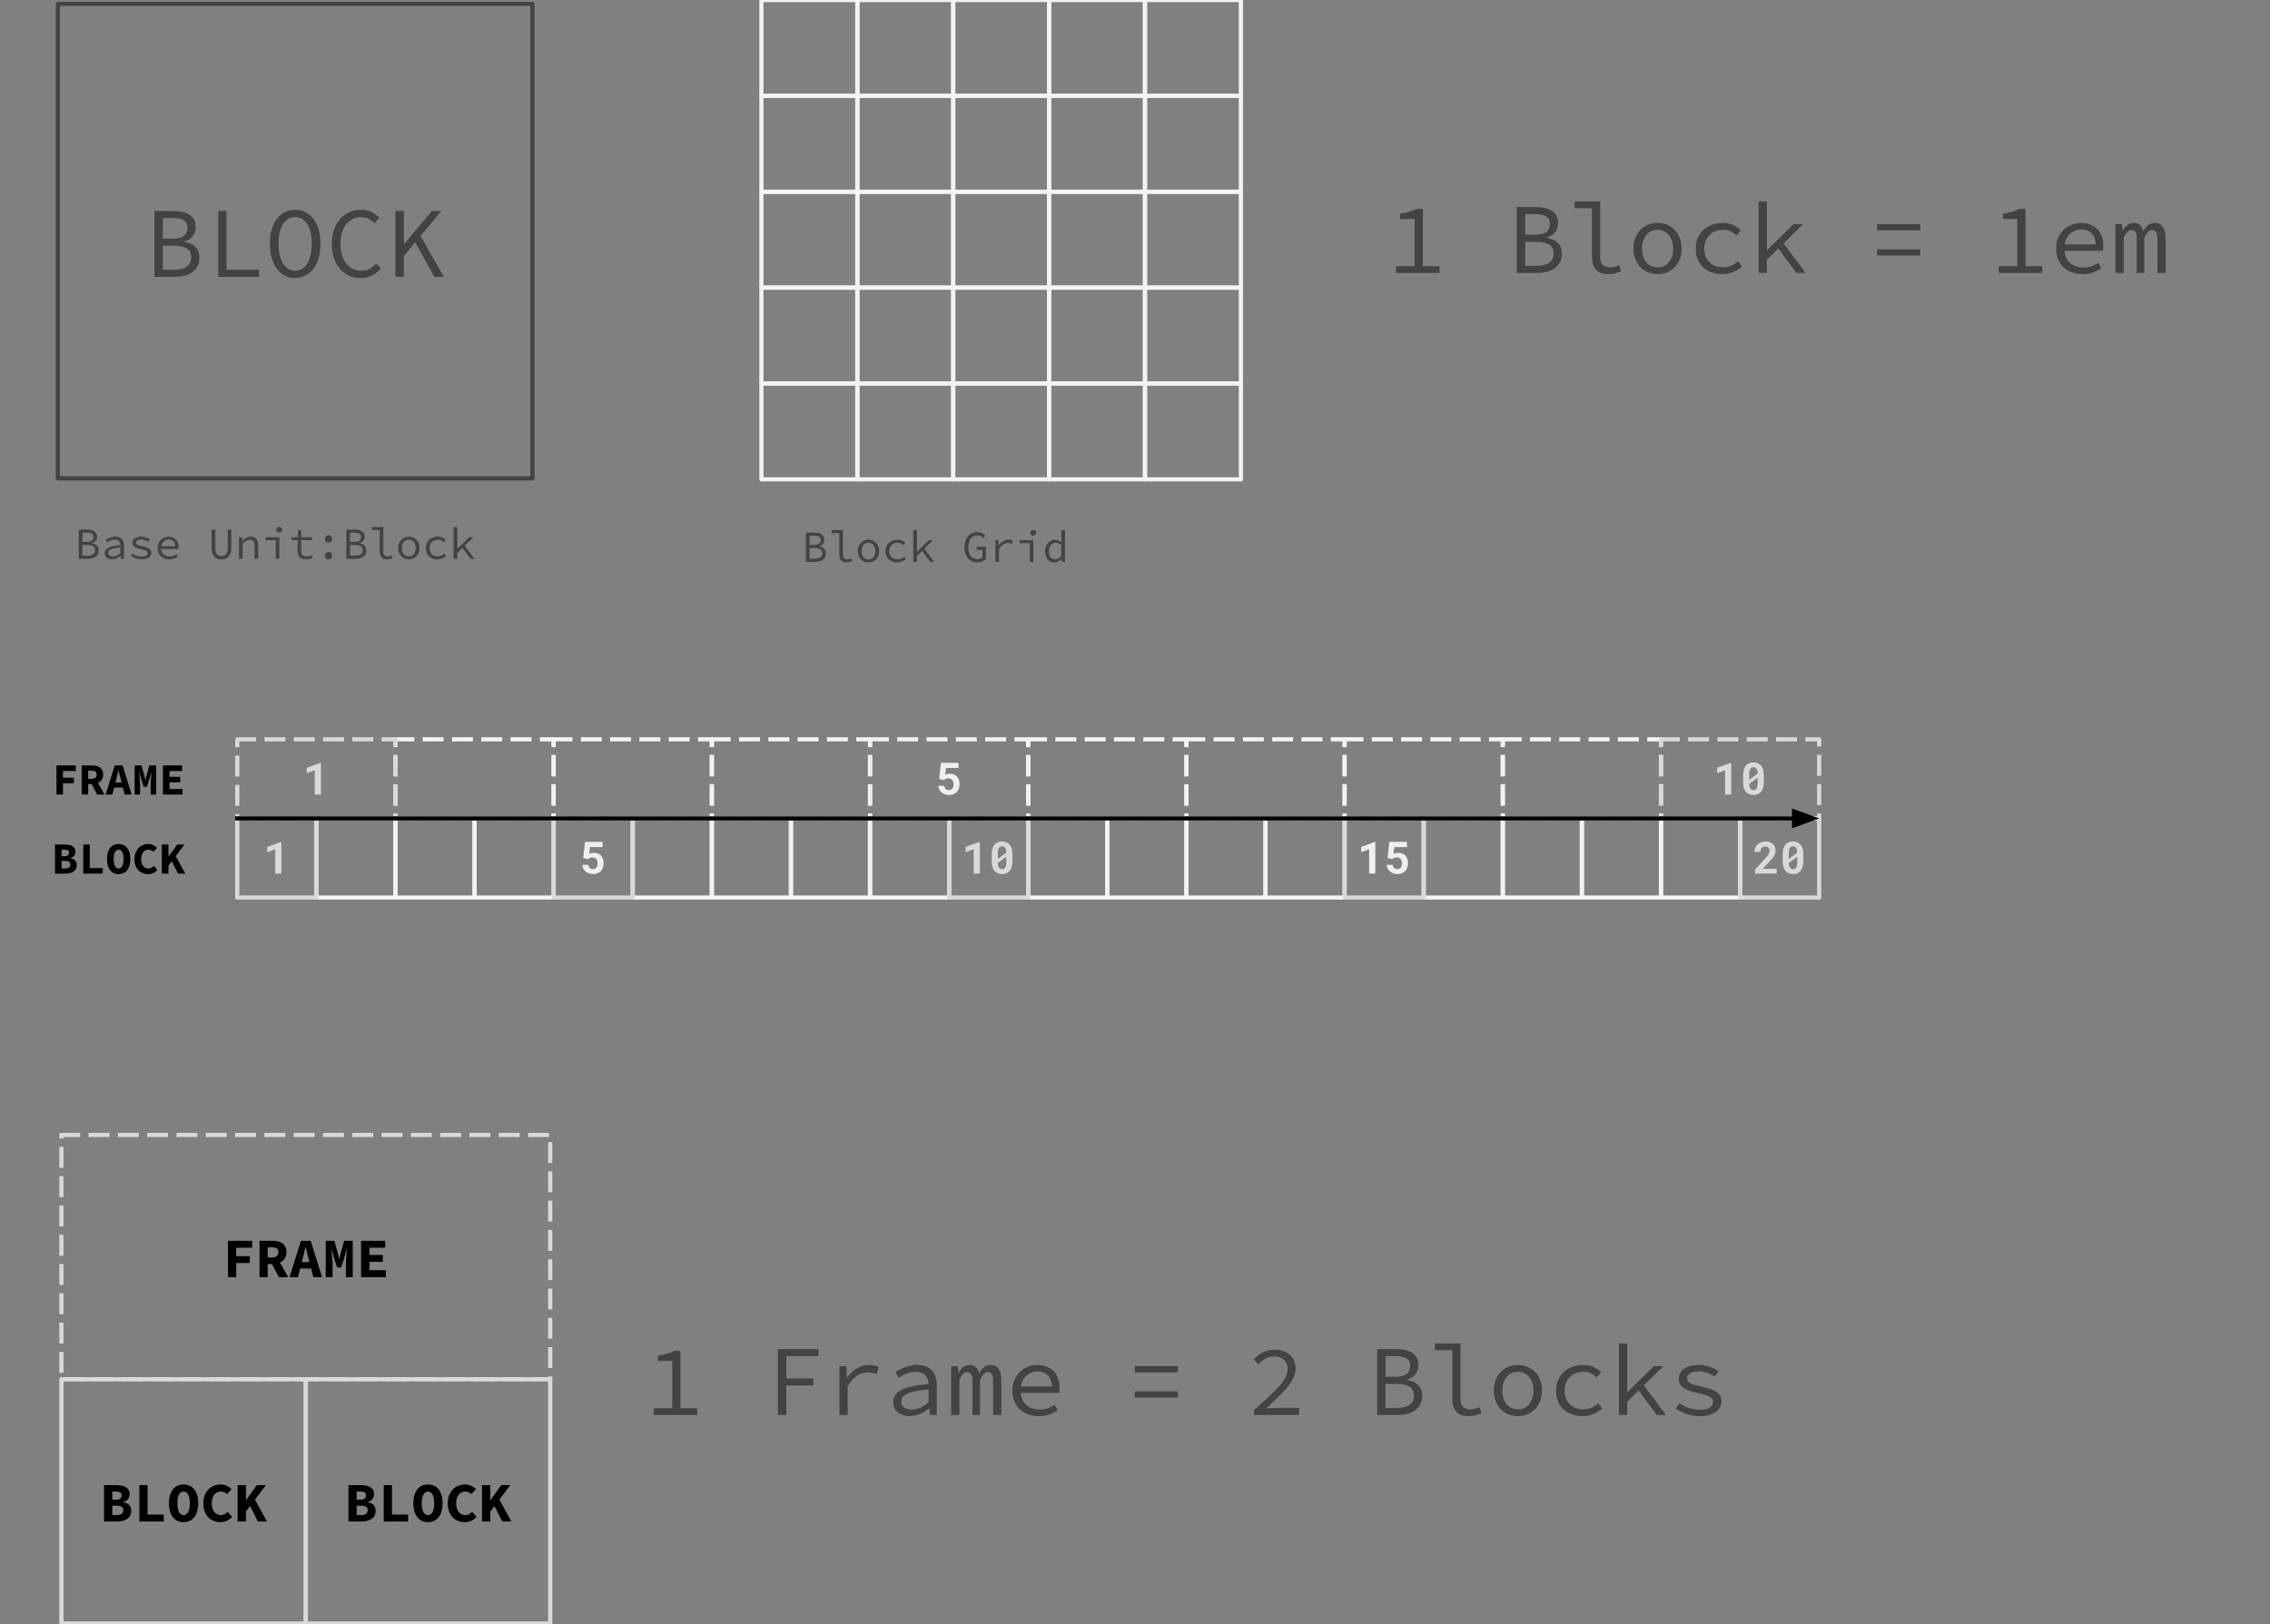 <svg version="1.1" viewBox="0.0 0.0 542.362 388.157" fill="none" stroke="none" stroke-linecap="square" stroke-miterlimit="10" xmlns:xlink="http://www.w3.org/1999/xlink" xmlns="http://www.w3.org/2000/svg"><rect x="0.0" y="0.0" width="542.362" height="388.157" fill="#808080" stroke="none"/><clipPath id="p.0"><path d="m0 0l542.362 0l0 388.157l-542.362 0l0 -388.157z" clip-rule="nonzero"/></clipPath><g clip-path="url(#p.0)"><path fill="#000000" fill-opacity="0.0" d="m0 0l542.362 0l0 388.157l-542.362 0z" fill-rule="evenodd"/><path fill="#000000" fill-opacity="0.0" d="m181.925 0l22.929 0l0 22.929l-22.929 0z" fill-rule="evenodd"/><path stroke="#f3f3f3" stroke-width="1.0" stroke-linejoin="round" stroke-linecap="butt" d="m181.925 0l22.929 0l0 22.929l-22.929 0z" fill-rule="evenodd"/><path fill="#000000" fill-opacity="0.0" d="m181.925 22.906l22.929 0l0 22.929l-22.929 0z" fill-rule="evenodd"/><path stroke="#f3f3f3" stroke-width="1.0" stroke-linejoin="round" stroke-linecap="butt" d="m181.925 22.906l22.929 0l0 22.929l-22.929 0z" fill-rule="evenodd"/><path fill="#000000" fill-opacity="0.0" d="m181.925 45.813l22.929 0l0 22.929l-22.929 0z" fill-rule="evenodd"/><path stroke="#f3f3f3" stroke-width="1.0" stroke-linejoin="round" stroke-linecap="butt" d="m181.925 45.813l22.929 0l0 22.929l-22.929 0z" fill-rule="evenodd"/><path fill="#000000" fill-opacity="0.0" d="m181.925 68.719l22.929 0l0 22.929l-22.929 0z" fill-rule="evenodd"/><path stroke="#f3f3f3" stroke-width="1.0" stroke-linejoin="round" stroke-linecap="butt" d="m181.925 68.719l22.929 0l0 22.929l-22.929 0z" fill-rule="evenodd"/><path fill="#000000" fill-opacity="0.0" d="m181.925 91.625l22.929 0l0 22.929l-22.929 0z" fill-rule="evenodd"/><path stroke="#f3f3f3" stroke-width="1.0" stroke-linejoin="round" stroke-linecap="butt" d="m181.925 91.625l22.929 0l0 22.929l-22.929 0z" fill-rule="evenodd"/><path fill="#000000" fill-opacity="0.0" d="m204.832 0l22.929 0l0 22.929l-22.929 0z" fill-rule="evenodd"/><path stroke="#f3f3f3" stroke-width="1.0" stroke-linejoin="round" stroke-linecap="butt" d="m204.832 0l22.929 0l0 22.929l-22.929 0z" fill-rule="evenodd"/><path fill="#000000" fill-opacity="0.0" d="m204.832 22.906l22.929 0l0 22.929l-22.929 0z" fill-rule="evenodd"/><path stroke="#f3f3f3" stroke-width="1.0" stroke-linejoin="round" stroke-linecap="butt" d="m204.832 22.906l22.929 0l0 22.929l-22.929 0z" fill-rule="evenodd"/><path fill="#000000" fill-opacity="0.0" d="m204.832 45.813l22.929 0l0 22.929l-22.929 0z" fill-rule="evenodd"/><path stroke="#f3f3f3" stroke-width="1.0" stroke-linejoin="round" stroke-linecap="butt" d="m204.832 45.813l22.929 0l0 22.929l-22.929 0z" fill-rule="evenodd"/><path fill="#000000" fill-opacity="0.0" d="m204.832 68.719l22.929 0l0 22.929l-22.929 0z" fill-rule="evenodd"/><path stroke="#f3f3f3" stroke-width="1.0" stroke-linejoin="round" stroke-linecap="butt" d="m204.832 68.719l22.929 0l0 22.929l-22.929 0z" fill-rule="evenodd"/><path fill="#000000" fill-opacity="0.0" d="m204.832 91.625l22.929 0l0 22.929l-22.929 0z" fill-rule="evenodd"/><path stroke="#f3f3f3" stroke-width="1.0" stroke-linejoin="round" stroke-linecap="butt" d="m204.832 91.625l22.929 0l0 22.929l-22.929 0z" fill-rule="evenodd"/><path fill="#000000" fill-opacity="0.0" d="m227.739 0l22.929 0l0 22.929l-22.929 0z" fill-rule="evenodd"/><path stroke="#f3f3f3" stroke-width="1.0" stroke-linejoin="round" stroke-linecap="butt" d="m227.739 0l22.929 0l0 22.929l-22.929 0z" fill-rule="evenodd"/><path fill="#000000" fill-opacity="0.0" d="m227.739 22.906l22.929 0l0 22.929l-22.929 0z" fill-rule="evenodd"/><path stroke="#f3f3f3" stroke-width="1.0" stroke-linejoin="round" stroke-linecap="butt" d="m227.739 22.906l22.929 0l0 22.929l-22.929 0z" fill-rule="evenodd"/><path fill="#000000" fill-opacity="0.0" d="m227.739 45.813l22.929 0l0 22.929l-22.929 0z" fill-rule="evenodd"/><path stroke="#f3f3f3" stroke-width="1.0" stroke-linejoin="round" stroke-linecap="butt" d="m227.739 45.813l22.929 0l0 22.929l-22.929 0z" fill-rule="evenodd"/><path fill="#000000" fill-opacity="0.0" d="m227.739 68.719l22.929 0l0 22.929l-22.929 0z" fill-rule="evenodd"/><path stroke="#f3f3f3" stroke-width="1.0" stroke-linejoin="round" stroke-linecap="butt" d="m227.739 68.719l22.929 0l0 22.929l-22.929 0z" fill-rule="evenodd"/><path fill="#000000" fill-opacity="0.0" d="m227.739 91.625l22.929 0l0 22.929l-22.929 0z" fill-rule="evenodd"/><path stroke="#f3f3f3" stroke-width="1.0" stroke-linejoin="round" stroke-linecap="butt" d="m227.739 91.625l22.929 0l0 22.929l-22.929 0z" fill-rule="evenodd"/><path fill="#000000" fill-opacity="0.0" d="m250.645 0l22.929 0l0 22.929l-22.929 0z" fill-rule="evenodd"/><path stroke="#f3f3f3" stroke-width="1.0" stroke-linejoin="round" stroke-linecap="butt" d="m250.645 0l22.929 0l0 22.929l-22.929 0z" fill-rule="evenodd"/><path fill="#000000" fill-opacity="0.0" d="m250.645 22.906l22.929 0l0 22.929l-22.929 0z" fill-rule="evenodd"/><path stroke="#f3f3f3" stroke-width="1.0" stroke-linejoin="round" stroke-linecap="butt" d="m250.645 22.906l22.929 0l0 22.929l-22.929 0z" fill-rule="evenodd"/><path fill="#000000" fill-opacity="0.0" d="m250.645 45.813l22.929 0l0 22.929l-22.929 0z" fill-rule="evenodd"/><path stroke="#f3f3f3" stroke-width="1.0" stroke-linejoin="round" stroke-linecap="butt" d="m250.645 45.813l22.929 0l0 22.929l-22.929 0z" fill-rule="evenodd"/><path fill="#000000" fill-opacity="0.0" d="m250.645 68.719l22.929 0l0 22.929l-22.929 0z" fill-rule="evenodd"/><path stroke="#f3f3f3" stroke-width="1.0" stroke-linejoin="round" stroke-linecap="butt" d="m250.645 68.719l22.929 0l0 22.929l-22.929 0z" fill-rule="evenodd"/><path fill="#000000" fill-opacity="0.0" d="m250.645 91.625l22.929 0l0 22.929l-22.929 0z" fill-rule="evenodd"/><path stroke="#f3f3f3" stroke-width="1.0" stroke-linejoin="round" stroke-linecap="butt" d="m250.645 91.625l22.929 0l0 22.929l-22.929 0z" fill-rule="evenodd"/><path fill="#000000" fill-opacity="0.0" d="m273.552 0l22.929 0l0 22.929l-22.929 0z" fill-rule="evenodd"/><path stroke="#f3f3f3" stroke-width="1.0" stroke-linejoin="round" stroke-linecap="butt" d="m273.552 0l22.929 0l0 22.929l-22.929 0z" fill-rule="evenodd"/><path fill="#000000" fill-opacity="0.0" d="m273.552 22.906l22.929 0l0 22.929l-22.929 0z" fill-rule="evenodd"/><path stroke="#f3f3f3" stroke-width="1.0" stroke-linejoin="round" stroke-linecap="butt" d="m273.552 22.906l22.929 0l0 22.929l-22.929 0z" fill-rule="evenodd"/><path fill="#000000" fill-opacity="0.0" d="m273.552 45.813l22.929 0l0 22.929l-22.929 0z" fill-rule="evenodd"/><path stroke="#f3f3f3" stroke-width="1.0" stroke-linejoin="round" stroke-linecap="butt" d="m273.552 45.813l22.929 0l0 22.929l-22.929 0z" fill-rule="evenodd"/><path fill="#000000" fill-opacity="0.0" d="m273.552 68.719l22.929 0l0 22.929l-22.929 0z" fill-rule="evenodd"/><path stroke="#f3f3f3" stroke-width="1.0" stroke-linejoin="round" stroke-linecap="butt" d="m273.552 68.719l22.929 0l0 22.929l-22.929 0z" fill-rule="evenodd"/><path fill="#000000" fill-opacity="0.0" d="m273.552 91.625l22.929 0l0 22.929l-22.929 0z" fill-rule="evenodd"/><path stroke="#f3f3f3" stroke-width="1.0" stroke-linejoin="round" stroke-linecap="butt" d="m273.552 91.625l22.929 0l0 22.929l-22.929 0z" fill-rule="evenodd"/><path fill="#000000" fill-opacity="0.0" d="m13.827 0.93l113.386 0l0 113.386l-113.386 0z" fill-rule="evenodd"/><path stroke="#434343" stroke-width="1.0" stroke-linejoin="round" stroke-linecap="butt" d="m13.827 0.93l113.386 0l0 113.386l-113.386 0z" fill-rule="evenodd"/><path fill="#434343" d="m36.895 66.163l0 -15.75l4.469 0q1.203 0 2.188 0.219q1.0 0.219 1.703 0.672q0.719 0.453 1.109 1.188q0.391 0.734 0.391 1.766q0 1.172 -0.672 2.125q-0.672 0.953 -2.078 1.312l0 0.094q1.719 0.266 2.672 1.203q0.969 0.938 0.969 2.562q0 1.156 -0.438 2.016q-0.422 0.859 -1.203 1.438q-0.781 0.578 -1.875 0.875q-1.094 0.281 -2.406 0.281l-4.828 0zm2.0 -9.125l2.125 0q2.016 0 2.891 -0.641q0.875 -0.656 0.875 -1.969q0 -1.297 -0.922 -1.812q-0.922 -0.516 -2.75 -0.516l-2.219 0l0 4.938zm0 7.438l2.531 0q2.047 0 3.141 -0.703q1.109 -0.703 1.109 -2.312q0 -1.469 -1.078 -2.094q-1.078 -0.641 -3.172 -0.641l-2.531 0l0 5.75zm13.244 1.688l0 -15.75l1.969 0l0 14.047l7.797 0l0 1.703l-9.766 0zm18.384 0.281q-1.344 0 -2.453 -0.562q-1.109 -0.562 -1.906 -1.609q-0.797 -1.062 -1.25 -2.578q-0.438 -1.531 -0.438 -3.469q0 -1.906 0.438 -3.406q0.453 -1.516 1.25 -2.547q0.797 -1.031 1.906 -1.578q1.109 -0.562 2.453 -0.562q1.312 0 2.422 0.562q1.125 0.547 1.922 1.578q0.812 1.031 1.25 2.547q0.453 1.5 0.453 3.406q0 1.938 -0.453 3.469q-0.438 1.516 -1.25 2.578q-0.797 1.047 -1.922 1.609q-1.109 0.562 -2.422 0.562zm0 -1.75q0.891 0 1.625 -0.438q0.75 -0.453 1.266 -1.281q0.516 -0.844 0.797 -2.047q0.297 -1.203 0.297 -2.703q0 -1.5 -0.297 -2.672q-0.281 -1.172 -0.797 -1.984q-0.516 -0.828 -1.266 -1.25q-0.734 -0.438 -1.625 -0.438q-0.922 0 -1.656 0.438q-0.719 0.422 -1.234 1.25q-0.516 0.812 -0.812 1.984q-0.281 1.172 -0.281 2.672q0 1.5 0.281 2.703q0.297 1.203 0.812 2.047q0.516 0.828 1.234 1.281q0.734 0.438 1.656 0.438zm15.619 1.75q-1.469 0 -2.719 -0.547q-1.234 -0.547 -2.172 -1.594q-0.922 -1.047 -1.453 -2.562q-0.516 -1.531 -0.516 -3.453q0 -1.891 0.516 -3.406q0.531 -1.516 1.469 -2.562q0.938 -1.062 2.234 -1.625q1.297 -0.562 2.828 -0.562q1.422 0 2.516 0.578q1.094 0.578 1.781 1.344l-1.125 1.266q-0.625 -0.641 -1.391 -1.031q-0.766 -0.406 -1.781 -0.406q-1.125 0 -2.047 0.453q-0.922 0.438 -1.578 1.266q-0.641 0.828 -1.0 2.0q-0.359 1.172 -0.359 2.641q0 1.484 0.359 2.672q0.359 1.188 1.0 2.031q0.656 0.844 1.578 1.297q0.922 0.453 2.047 0.453q1.094 0 1.938 -0.453q0.859 -0.453 1.625 -1.297l1.125 1.234q-0.938 1.078 -2.109 1.672q-1.172 0.594 -2.766 0.594zm8.337 -0.281l0 -15.75l2.016 0l0 7.906l0.062 0l6.625 -7.906l2.281 0l-4.984 5.984l5.562 9.766l-2.266 0l-4.578 -8.25l-2.703 3.234l0 5.016l-2.016 0z" fill-rule="nonzero"/><path fill="#000000" fill-opacity="0.0" d="m8.756 114.315l123.528 0l0 47.717l-123.528 0z" fill-rule="evenodd"/><path fill="#434343" d="m18.818 133.555l0 -6.984l1.969 0q0.531 0 0.969 0.094q0.453 0.094 0.766 0.297q0.312 0.203 0.484 0.531q0.188 0.312 0.188 0.781q0 0.516 -0.297 0.938q-0.297 0.422 -0.938 0.578l0 0.047q0.766 0.109 1.188 0.531q0.438 0.422 0.438 1.141q0 0.516 -0.188 0.906q-0.188 0.375 -0.547 0.641q-0.344 0.25 -0.828 0.375q-0.484 0.125 -1.062 0.125l-2.141 0zm0.875 -4.047l0.953 0q0.891 0 1.281 -0.281q0.391 -0.297 0.391 -0.891q0 -0.562 -0.422 -0.797q-0.406 -0.234 -1.203 -0.234l-1.0 0l0 2.203zm0 3.297l1.125 0q0.906 0 1.391 -0.312q0.5 -0.312 0.5 -1.031q0 -0.641 -0.484 -0.922q-0.469 -0.281 -1.406 -0.281l-1.125 0l0 2.547zm7.081 0.875q-0.359 0 -0.688 -0.109q-0.312 -0.094 -0.562 -0.281q-0.234 -0.188 -0.375 -0.453q-0.141 -0.266 -0.141 -0.625q0 -0.438 0.203 -0.75q0.219 -0.328 0.672 -0.562q0.453 -0.25 1.156 -0.391q0.719 -0.156 1.719 -0.234q0 -0.266 -0.078 -0.5q-0.078 -0.234 -0.234 -0.406q-0.156 -0.188 -0.422 -0.281q-0.266 -0.109 -0.641 -0.109q-0.5 0 -0.969 0.203q-0.469 0.188 -0.844 0.406l-0.328 -0.594q0.188 -0.125 0.438 -0.25q0.266 -0.141 0.562 -0.25q0.297 -0.109 0.625 -0.172q0.328 -0.078 0.672 -0.078q1.062 0 1.578 0.594q0.516 0.578 0.516 1.547l0 3.172l-0.703 0l-0.078 -0.703l-0.031 0q-0.438 0.344 -0.969 0.594q-0.531 0.234 -1.078 0.234zm0.234 -0.703q0.438 0 0.875 -0.188q0.438 -0.203 0.875 -0.578l0 -1.359q-0.828 0.062 -1.391 0.188q-0.547 0.109 -0.891 0.281q-0.328 0.156 -0.469 0.375q-0.141 0.203 -0.141 0.453q0 0.219 0.094 0.375q0.094 0.156 0.25 0.266q0.156 0.094 0.359 0.141q0.203 0.047 0.438 0.047zm6.831 0.703q-0.766 0 -1.422 -0.234q-0.641 -0.25 -1.125 -0.578l0.406 -0.562q0.453 0.312 0.984 0.516q0.547 0.188 1.266 0.188q0.672 0 0.984 -0.234q0.328 -0.25 0.328 -0.578q0 -0.156 -0.062 -0.281q-0.047 -0.125 -0.219 -0.234q-0.172 -0.125 -0.5 -0.234q-0.312 -0.109 -0.844 -0.219q-1.0 -0.203 -1.516 -0.562q-0.5 -0.359 -0.5 -0.953q0 -0.297 0.141 -0.562q0.141 -0.281 0.406 -0.469q0.266 -0.203 0.672 -0.312q0.406 -0.125 0.938 -0.125q0.594 0 1.141 0.203q0.562 0.203 0.938 0.469l-0.422 0.562q-0.359 -0.25 -0.797 -0.391q-0.438 -0.156 -0.938 -0.156q-0.656 0 -0.938 0.234q-0.266 0.219 -0.266 0.516q0 0.344 0.359 0.516q0.359 0.172 1.156 0.344q0.641 0.141 1.047 0.297q0.422 0.156 0.656 0.344q0.25 0.188 0.344 0.422q0.094 0.234 0.094 0.531q0 0.328 -0.156 0.609q-0.141 0.266 -0.438 0.484q-0.297 0.203 -0.734 0.328q-0.422 0.125 -0.984 0.125zm6.613 0q-0.578 0 -1.094 -0.172q-0.5 -0.188 -0.891 -0.531q-0.375 -0.359 -0.594 -0.859q-0.219 -0.516 -0.219 -1.156q0 -0.641 0.219 -1.141q0.219 -0.5 0.578 -0.844q0.375 -0.359 0.844 -0.547q0.484 -0.188 1.016 -0.188q0.547 0 0.984 0.188q0.453 0.172 0.75 0.5q0.297 0.312 0.453 0.766q0.172 0.438 0.172 0.984q0 0.141 -0.016 0.281q0 0.141 -0.031 0.25l-4.078 0q0.078 0.891 0.641 1.328q0.562 0.438 1.375 0.438q0.469 0 0.844 -0.125q0.375 -0.141 0.734 -0.359l0.312 0.578q-0.375 0.25 -0.875 0.438q-0.5 0.172 -1.125 0.172zm-0.125 -4.734q-0.328 0 -0.625 0.109q-0.281 0.094 -0.516 0.297q-0.234 0.203 -0.406 0.5q-0.156 0.297 -0.219 0.672l3.312 0q-0.062 -0.797 -0.469 -1.188q-0.406 -0.391 -1.078 -0.391zm12.6 4.734q-0.5 0 -0.938 -0.141q-0.438 -0.156 -0.766 -0.484q-0.312 -0.344 -0.484 -0.859q-0.172 -0.531 -0.172 -1.281l0 -4.344l0.891 0l0 4.359q0 0.547 0.109 0.922q0.109 0.375 0.312 0.609q0.203 0.234 0.469 0.344q0.266 0.094 0.578 0.094q0.328 0 0.594 -0.094q0.266 -0.109 0.469 -0.344q0.203 -0.234 0.312 -0.609q0.109 -0.375 0.109 -0.922l0 -4.359l0.859 0l0 4.344q0 0.75 -0.172 1.281q-0.172 0.516 -0.484 0.859q-0.312 0.328 -0.75 0.484q-0.422 0.141 -0.938 0.141zm4.175 -0.125l0 -5.172l0.734 0l0.078 0.875l0.031 0q0.406 -0.438 0.875 -0.719q0.469 -0.297 1.078 -0.297q0.922 0 1.359 0.531q0.438 0.531 0.438 1.562l0 3.219l-0.875 0l0 -3.094q0 -0.75 -0.281 -1.094q-0.281 -0.359 -0.922 -0.359q-0.234 0 -0.438 0.062q-0.188 0.047 -0.375 0.172q-0.188 0.109 -0.391 0.297q-0.203 0.172 -0.438 0.406l0 3.609l-0.875 0zm8.784 0l0 -4.469l-2.422 0l0 -0.703l3.281 0l0 5.172l-0.859 0zm0.828 -6.266q-0.297 0 -0.5 -0.188q-0.203 -0.188 -0.203 -0.5q0 -0.297 0.203 -0.484q0.203 -0.188 0.5 -0.188q0.297 0 0.5 0.188q0.203 0.188 0.203 0.484q0 0.312 -0.203 0.5q-0.203 0.188 -0.5 0.188zm6.394 6.391q-0.562 0 -0.953 -0.156q-0.391 -0.156 -0.625 -0.438q-0.234 -0.281 -0.344 -0.672q-0.094 -0.391 -0.094 -0.875l0 -2.453l-1.453 0l0 -0.656l1.5 -0.047l0.109 -1.672l0.719 0l0 1.672l2.547 0l0 0.703l-2.547 0l0 2.469q0 0.344 0.062 0.609q0.078 0.266 0.219 0.453q0.156 0.172 0.406 0.266q0.25 0.078 0.625 0.078q0.375 0 0.672 -0.062q0.297 -0.062 0.578 -0.172l0.188 0.641q-0.344 0.141 -0.734 0.219q-0.391 0.094 -0.875 0.094zm5.394 -4.0q-0.375 0 -0.625 -0.234q-0.25 -0.25 -0.25 -0.656q0 -0.406 0.25 -0.656q0.25 -0.25 0.625 -0.25q0.359 0 0.609 0.25q0.25 0.25 0.25 0.656q0 0.406 -0.25 0.656q-0.25 0.234 -0.609 0.234zm0 4.0q-0.375 0 -0.625 -0.234q-0.25 -0.25 -0.25 -0.656q0 -0.406 0.25 -0.656q0.25 -0.25 0.625 -0.25q0.359 0 0.609 0.25q0.25 0.25 0.25 0.656q0 0.406 -0.25 0.656q-0.25 0.234 -0.609 0.234zm4.253 -0.125l0 -6.984l1.969 0q0.531 0 0.969 0.094q0.453 0.094 0.766 0.297q0.312 0.203 0.484 0.531q0.188 0.312 0.188 0.781q0 0.516 -0.297 0.938q-0.297 0.422 -0.938 0.578l0 0.047q0.766 0.109 1.188 0.531q0.438 0.422 0.438 1.141q0 0.516 -0.188 0.906q-0.188 0.375 -0.547 0.641q-0.344 0.25 -0.828 0.375q-0.484 0.125 -1.062 0.125l-2.141 0zm0.875 -4.047l0.953 0q0.891 0 1.281 -0.281q0.391 -0.297 0.391 -0.891q0 -0.562 -0.422 -0.797q-0.406 -0.234 -1.203 -0.234l-1.0 0l0 2.203zm0 3.297l1.125 0q0.906 0 1.391 -0.312q0.5 -0.312 0.5 -1.031q0 -0.641 -0.484 -0.922q-0.469 -0.281 -1.406 -0.281l-1.125 0l0 2.547zm8.8 0.875q-0.844 0 -1.281 -0.469q-0.438 -0.469 -0.438 -1.391l0 -5.141l-1.844 0l0 -0.719l2.719 0l0 5.922q0 0.578 0.281 0.828q0.281 0.25 0.75 0.25q0.453 0 0.969 -0.234l0.219 0.641q-0.359 0.156 -0.656 0.234q-0.297 0.078 -0.719 0.078zm5.253 0q-0.516 0 -0.984 -0.172q-0.453 -0.188 -0.812 -0.531q-0.344 -0.344 -0.562 -0.844q-0.203 -0.516 -0.203 -1.156q0 -0.656 0.203 -1.156q0.219 -0.5 0.562 -0.844q0.359 -0.359 0.812 -0.547q0.469 -0.188 0.984 -0.188q0.5 0 0.969 0.188q0.469 0.188 0.812 0.547q0.359 0.344 0.562 0.844q0.203 0.5 0.203 1.156q0 0.641 -0.203 1.156q-0.203 0.5 -0.562 0.844q-0.344 0.344 -0.812 0.531q-0.469 0.172 -0.969 0.172zm0 -0.719q0.359 0 0.656 -0.141q0.312 -0.156 0.531 -0.406q0.219 -0.266 0.328 -0.625q0.125 -0.359 0.125 -0.812q0 -0.453 -0.125 -0.812q-0.109 -0.375 -0.328 -0.641q-0.219 -0.266 -0.531 -0.406q-0.297 -0.141 -0.656 -0.141q-0.375 0 -0.688 0.141q-0.297 0.141 -0.516 0.406q-0.219 0.266 -0.344 0.641q-0.109 0.359 -0.109 0.812q0 0.453 0.109 0.812q0.125 0.359 0.344 0.625q0.219 0.25 0.516 0.406q0.312 0.141 0.688 0.141zm6.878 0.719q-0.609 0 -1.125 -0.172q-0.516 -0.188 -0.906 -0.531q-0.375 -0.344 -0.594 -0.844q-0.203 -0.516 -0.203 -1.156q0 -0.656 0.219 -1.156q0.234 -0.5 0.625 -0.844q0.391 -0.359 0.922 -0.547q0.531 -0.188 1.109 -0.188q0.641 0 1.109 0.234q0.469 0.219 0.781 0.531l-0.438 0.562q-0.312 -0.281 -0.672 -0.438q-0.344 -0.156 -0.75 -0.156q-0.438 0 -0.812 0.141q-0.375 0.141 -0.641 0.406q-0.25 0.266 -0.406 0.641q-0.141 0.359 -0.141 0.812q0 0.453 0.141 0.812q0.141 0.359 0.391 0.625q0.266 0.25 0.625 0.406q0.375 0.141 0.828 0.141q0.484 0 0.875 -0.188q0.406 -0.188 0.719 -0.469l0.406 0.562q-0.438 0.391 -0.969 0.609q-0.516 0.203 -1.094 0.203zm3.831 -0.125l0 -7.594l0.875 0l0 5.141l0.047 0l2.797 -2.719l1.0 0l-2.078 2.031l2.344 3.141l-0.969 0l-1.906 -2.609l-1.234 1.203l0 1.406l-0.875 0z" fill-rule="nonzero"/><path fill="#000000" fill-opacity="0.0" d="m302.362 195.591l18.898 0l0 18.898l-18.898 0z" fill-rule="evenodd"/><path stroke="#f3f3f3" stroke-width="1.0" stroke-linejoin="round" stroke-linecap="butt" d="m302.362 195.591l18.898 0l0 18.898l-18.898 0z" fill-rule="evenodd"/><path fill="#000000" fill-opacity="0.0" d="m340.157 195.591l18.898 0l0 18.898l-18.898 0z" fill-rule="evenodd"/><path stroke="#f3f3f3" stroke-width="1.0" stroke-linejoin="round" stroke-linecap="butt" d="m340.157 195.591l18.898 0l0 18.898l-18.898 0z" fill-rule="evenodd"/><path fill="#000000" fill-opacity="0.0" d="m170.079 195.591l18.898 0l0 18.898l-18.898 0z" fill-rule="evenodd"/><path stroke="#f3f3f3" stroke-width="1.0" stroke-linejoin="round" stroke-linecap="butt" d="m170.079 195.591l18.898 0l0 18.898l-18.898 0z" fill-rule="evenodd"/><path fill="#000000" fill-opacity="0.0" d="m188.976 195.591l18.898 0l0 18.898l-18.898 0z" fill-rule="evenodd"/><path stroke="#f3f3f3" stroke-width="1.0" stroke-linejoin="round" stroke-linecap="butt" d="m188.976 195.591l18.898 0l0 18.898l-18.898 0z" fill-rule="evenodd"/><path fill="#000000" fill-opacity="0.0" d="m245.669 195.591l18.898 0l0 18.898l-18.898 0z" fill-rule="evenodd"/><path stroke="#f3f3f3" stroke-width="1.0" stroke-linejoin="round" stroke-linecap="butt" d="m245.669 195.591l18.898 0l0 18.898l-18.898 0z" fill-rule="evenodd"/><path fill="#000000" fill-opacity="0.0" d="m264.567 195.591l18.898 0l0 18.898l-18.898 0z" fill-rule="evenodd"/><path stroke="#f3f3f3" stroke-width="1.0" stroke-linejoin="round" stroke-linecap="butt" d="m264.567 195.591l18.898 0l0 18.898l-18.898 0z" fill-rule="evenodd"/><path fill="#000000" fill-opacity="0.0" d="m283.465 195.591l18.898 0l0 18.898l-18.898 0z" fill-rule="evenodd"/><path stroke="#f3f3f3" stroke-width="1.0" stroke-linejoin="round" stroke-linecap="butt" d="m283.465 195.591l18.898 0l0 18.898l-18.898 0z" fill-rule="evenodd"/><path fill="#000000" fill-opacity="0.0" d="m75.591 195.591l18.898 0l0 18.898l-18.898 0z" fill-rule="evenodd"/><path stroke="#f3f3f3" stroke-width="1.0" stroke-linejoin="round" stroke-linecap="butt" d="m75.591 195.591l18.898 0l0 18.898l-18.898 0z" fill-rule="evenodd"/><path fill="#000000" fill-opacity="0.0" d="m94.488 195.591l18.898 0l0 18.898l-18.898 0z" fill-rule="evenodd"/><path stroke="#f3f3f3" stroke-width="1.0" stroke-linejoin="round" stroke-linecap="butt" d="m94.488 195.591l18.898 0l0 18.898l-18.898 0z" fill-rule="evenodd"/><path fill="#000000" fill-opacity="0.0" d="m151.181 195.591l18.898 0l0 18.898l-18.898 0z" fill-rule="evenodd"/><path stroke="#f3f3f3" stroke-width="1.0" stroke-linejoin="round" stroke-linecap="butt" d="m151.181 195.591l18.898 0l0 18.898l-18.898 0z" fill-rule="evenodd"/><path fill="#000000" fill-opacity="0.0" d="m359.055 195.591l18.898 0l0 18.898l-18.898 0z" fill-rule="evenodd"/><path stroke="#f3f3f3" stroke-width="1.0" stroke-linejoin="round" stroke-linecap="butt" d="m359.055 195.591l18.898 0l0 18.898l-18.898 0z" fill-rule="evenodd"/><path fill="#000000" fill-opacity="0.0" d="m377.953 195.591l18.898 0l0 18.898l-18.898 0z" fill-rule="evenodd"/><path stroke="#f3f3f3" stroke-width="1.0" stroke-linejoin="round" stroke-linecap="butt" d="m377.953 195.591l18.898 0l0 18.898l-18.898 0z" fill-rule="evenodd"/><path fill="#000000" fill-opacity="0.0" d="m396.85 195.591l18.898 0l0 18.898l-18.898 0z" fill-rule="evenodd"/><path stroke="#f3f3f3" stroke-width="1.0" stroke-linejoin="round" stroke-linecap="butt" d="m396.85 195.591l18.898 0l0 18.898l-18.898 0z" fill-rule="evenodd"/><path fill="#000000" fill-opacity="0.0" d="m113.386 195.591l18.898 0l0 18.898l-18.898 0z" fill-rule="evenodd"/><path stroke="#f3f3f3" stroke-width="1.0" stroke-linejoin="round" stroke-linecap="butt" d="m113.386 195.591l18.898 0l0 18.898l-18.898 0z" fill-rule="evenodd"/><path fill="#000000" fill-opacity="0.0" d="m207.874 195.591l18.898 0l0 18.898l-18.898 0z" fill-rule="evenodd"/><path stroke="#f3f3f3" stroke-width="1.0" stroke-linejoin="round" stroke-linecap="butt" d="m207.874 195.591l18.898 0l0 18.898l-18.898 0z" fill-rule="evenodd"/><path fill="#000000" fill-opacity="0.0" d="m321.26 195.591l18.898 0l0 18.898l-18.898 0z" fill-rule="evenodd"/><path stroke="#d9d9d9" stroke-width="1.0" stroke-linejoin="round" stroke-linecap="butt" d="m321.26 195.591l18.898 0l0 18.898l-18.898 0z" fill-rule="evenodd"/><path fill="#efefef" d="m328.595 208.779l-1.469 0l0 -5.812l-1.906 0.688l0 -1.266l3.297 -1.188l0.078 0l0 7.578zm2.926 -3.734l0.422 -3.844l4.203 0l0 1.234l-3.0 0l-0.188 1.656q0.156 -0.094 0.453 -0.188q0.297 -0.094 0.688 -0.094q0.547 0 0.969 0.172q0.438 0.172 0.719 0.5q0.297 0.328 0.453 0.812q0.156 0.469 0.156 1.062q0 0.5 -0.156 0.969q-0.141 0.453 -0.453 0.812q-0.312 0.344 -0.797 0.547q-0.469 0.203 -1.109 0.203q-0.484 0 -0.938 -0.141q-0.453 -0.156 -0.812 -0.438q-0.359 -0.281 -0.578 -0.688q-0.219 -0.406 -0.234 -0.938l1.422 0q0.062 0.5 0.359 0.766q0.297 0.266 0.781 0.266q0.281 0 0.484 -0.109q0.219 -0.109 0.344 -0.297q0.125 -0.188 0.188 -0.453q0.062 -0.266 0.062 -0.578q0 -0.297 -0.078 -0.547q-0.078 -0.25 -0.234 -0.438q-0.156 -0.188 -0.391 -0.281q-0.234 -0.094 -0.547 -0.094q-0.219 0 -0.375 0.031q-0.156 0.031 -0.281 0.094q-0.109 0.062 -0.203 0.141q-0.094 0.062 -0.172 0.156l-1.156 -0.297z" fill-rule="nonzero"/><path fill="#000000" fill-opacity="0.0" d="m226.772 195.591l18.898 0l0 18.898l-18.898 0z" fill-rule="evenodd"/><path stroke="#d9d9d9" stroke-width="1.0" stroke-linejoin="round" stroke-linecap="butt" d="m226.772 195.591l18.898 0l0 18.898l-18.898 0z" fill-rule="evenodd"/><path fill="#d9d9d9" d="m234.107 208.779l-1.469 0l0 -5.812l-1.906 0.688l0 -1.266l3.297 -1.188l0.078 0l0 7.578zm7.785 -2.875q0 0.719 -0.172 1.281q-0.172 0.562 -0.5 0.938q-0.312 0.375 -0.766 0.578q-0.453 0.188 -1.031 0.188q-0.562 0 -1.031 -0.188q-0.453 -0.203 -0.781 -0.578q-0.312 -0.375 -0.484 -0.938q-0.172 -0.562 -0.172 -1.281l0 -1.812q0 -0.734 0.172 -1.297q0.172 -0.562 0.484 -0.938q0.328 -0.375 0.781 -0.562q0.453 -0.203 1.016 -0.203q0.578 0 1.031 0.203q0.469 0.188 0.781 0.562q0.328 0.375 0.5 0.938q0.172 0.562 0.172 1.297l0 1.812zm-3.484 -0.625l2.016 -1.516q-0.016 -0.766 -0.266 -1.125q-0.25 -0.375 -0.75 -0.375q-0.5 0 -0.75 0.391q-0.25 0.391 -0.25 1.203l0 1.422zm2.016 -0.531l-2.016 1.5q0.031 0.75 0.281 1.109q0.25 0.359 0.734 0.359q0.516 0 0.75 -0.391q0.25 -0.391 0.25 -1.219l0 -1.359z" fill-rule="nonzero"/><path fill="#000000" fill-opacity="0.0" d="m132.283 195.591l18.898 0l0 18.898l-18.898 0z" fill-rule="evenodd"/><path stroke="#d9d9d9" stroke-width="1.0" stroke-linejoin="round" stroke-linecap="butt" d="m132.283 195.591l18.898 0l0 18.898l-18.898 0z" fill-rule="evenodd"/><path fill="#efefef" d="m139.347 205.045l0.422 -3.844l4.203 0l0 1.234l-3.0 0l-0.188 1.656q0.156 -0.094 0.453 -0.188q0.297 -0.094 0.688 -0.094q0.547 0 0.969 0.172q0.438 0.172 0.719 0.5q0.297 0.328 0.453 0.812q0.156 0.469 0.156 1.062q0 0.5 -0.156 0.969q-0.141 0.453 -0.453 0.812q-0.312 0.344 -0.797 0.547q-0.469 0.203 -1.109 0.203q-0.484 0 -0.938 -0.141q-0.453 -0.156 -0.812 -0.438q-0.359 -0.281 -0.578 -0.688q-0.219 -0.406 -0.234 -0.938l1.422 0q0.062 0.5 0.359 0.766q0.297 0.266 0.781 0.266q0.281 0 0.484 -0.109q0.219 -0.109 0.344 -0.297q0.125 -0.188 0.188 -0.453q0.062 -0.266 0.062 -0.578q0 -0.297 -0.078 -0.547q-0.078 -0.25 -0.234 -0.438q-0.156 -0.188 -0.391 -0.281q-0.234 -0.094 -0.547 -0.094q-0.219 0 -0.375 0.031q-0.156 0.031 -0.281 0.094q-0.109 0.062 -0.203 0.141q-0.094 0.062 -0.172 0.156l-1.156 -0.297z" fill-rule="nonzero"/><path fill="#000000" fill-opacity="0.0" d="m415.748 195.591l18.898 0l0 18.898l-18.898 0z" fill-rule="evenodd"/><path stroke="#d9d9d9" stroke-width="1.0" stroke-linejoin="round" stroke-linecap="butt" d="m415.748 195.591l18.898 0l0 18.898l-18.898 0z" fill-rule="evenodd"/><path fill="#d9d9d9" d="m424.49 208.779l-5.172 0l0 -0.984l2.453 -2.641q0.281 -0.312 0.484 -0.562q0.203 -0.25 0.312 -0.453q0.125 -0.219 0.172 -0.406q0.062 -0.188 0.062 -0.359q0 -0.25 -0.078 -0.438q-0.062 -0.203 -0.203 -0.344q-0.125 -0.141 -0.312 -0.203q-0.188 -0.078 -0.406 -0.078q-0.594 0 -0.891 0.328q-0.297 0.328 -0.297 0.938l-1.453 0q0 -0.516 0.188 -0.953q0.203 -0.453 0.547 -0.797q0.359 -0.344 0.859 -0.531q0.5 -0.203 1.094 -0.203q0.578 0 1.016 0.172q0.453 0.156 0.75 0.453q0.297 0.281 0.453 0.703q0.156 0.406 0.156 0.891q0 0.375 -0.125 0.719q-0.109 0.344 -0.328 0.688q-0.203 0.328 -0.516 0.672q-0.297 0.344 -0.672 0.719l-1.422 1.516l3.328 0l0 1.156zm6.379 -2.875q0 0.719 -0.172 1.281q-0.172 0.562 -0.5 0.938q-0.312 0.375 -0.766 0.578q-0.453 0.188 -1.031 0.188q-0.562 0 -1.031 -0.188q-0.453 -0.203 -0.781 -0.578q-0.312 -0.375 -0.484 -0.938q-0.172 -0.562 -0.172 -1.281l0 -1.812q0 -0.734 0.172 -1.297q0.172 -0.562 0.484 -0.938q0.328 -0.375 0.781 -0.562q0.453 -0.203 1.016 -0.203q0.578 0 1.031 0.203q0.469 0.188 0.781 0.562q0.328 0.375 0.5 0.938q0.172 0.562 0.172 1.297l0 1.812zm-3.484 -0.625l2.016 -1.516q-0.016 -0.766 -0.266 -1.125q-0.25 -0.375 -0.75 -0.375q-0.5 0 -0.75 0.391q-0.25 0.391 -0.25 1.203l0 1.422zm2.016 -0.531l-2.016 1.5q0.031 0.75 0.281 1.109q0.25 0.359 0.734 0.359q0.516 0 0.75 -0.391q0.25 -0.391 0.25 -1.219l0 -1.359z" fill-rule="nonzero"/><path fill="#000000" fill-opacity="0.0" d="m56.693 195.591l18.898 0l0 18.898l-18.898 0z" fill-rule="evenodd"/><path stroke="#d9d9d9" stroke-width="1.0" stroke-linejoin="round" stroke-linecap="butt" d="m56.693 195.591l18.898 0l0 18.898l-18.898 0z" fill-rule="evenodd"/><path fill="#d9d9d9" d="m67.226 208.779l-1.469 0l0 -5.812l-1.906 0.688l0 -1.266l3.297 -1.188l0.078 0l0 7.578z" fill-rule="nonzero"/><path fill="#000000" fill-opacity="0.0" d="m94.488 176.693l37.795 0l0 18.898l-37.795 0z" fill-rule="evenodd"/><path stroke="#f3f3f3" stroke-width="1.0" stroke-linejoin="round" stroke-linecap="butt" stroke-dasharray="4.0,3.0" d="m94.488 176.693l37.795 0l0 18.898l-37.795 0z" fill-rule="evenodd"/><path fill="#000000" fill-opacity="0.0" d="m132.283 176.693l37.795 0l0 18.898l-37.795 0z" fill-rule="evenodd"/><path stroke="#f3f3f3" stroke-width="1.0" stroke-linejoin="round" stroke-linecap="butt" stroke-dasharray="4.0,3.0" d="m132.283 176.693l37.795 0l0 18.898l-37.795 0z" fill-rule="evenodd"/><path fill="#000000" fill-opacity="0.0" d="m170.079 176.693l37.795 0l0 18.898l-37.795 0z" fill-rule="evenodd"/><path stroke="#f3f3f3" stroke-width="1.0" stroke-linejoin="round" stroke-linecap="butt" stroke-dasharray="4.0,3.0" d="m170.079 176.693l37.795 0l0 18.898l-37.795 0z" fill-rule="evenodd"/><path fill="#000000" fill-opacity="0.0" d="m207.874 176.693l37.795 0l0 18.898l-37.795 0z" fill-rule="evenodd"/><path stroke="#efefef" stroke-width="1.0" stroke-linejoin="round" stroke-linecap="butt" stroke-dasharray="4.0,3.0" d="m207.874 176.693l37.795 0l0 18.898l-37.795 0z" fill-rule="evenodd"/><path fill="#efefef" d="m224.387 186.147l0.422 -3.844l4.203 0l0 1.234l-3.0 0l-0.188 1.656q0.156 -0.094 0.453 -0.188q0.297 -0.094 0.688 -0.094q0.547 0 0.969 0.172q0.438 0.172 0.719 0.5q0.297 0.328 0.453 0.812q0.156 0.469 0.156 1.062q0 0.5 -0.156 0.969q-0.141 0.453 -0.453 0.812q-0.312 0.344 -0.797 0.547q-0.469 0.203 -1.109 0.203q-0.484 0 -0.938 -0.141q-0.453 -0.156 -0.812 -0.438q-0.359 -0.281 -0.578 -0.688q-0.219 -0.406 -0.234 -0.938l1.422 0q0.062 0.5 0.359 0.766q0.297 0.266 0.781 0.266q0.281 0 0.484 -0.109q0.219 -0.109 0.344 -0.297q0.125 -0.188 0.188 -0.453q0.062 -0.266 0.062 -0.578q0 -0.297 -0.078 -0.547q-0.078 -0.25 -0.234 -0.438q-0.156 -0.188 -0.391 -0.281q-0.234 -0.094 -0.547 -0.094q-0.219 0 -0.375 0.031q-0.156 0.031 -0.281 0.094q-0.109 0.062 -0.203 0.141q-0.094 0.062 -0.172 0.156l-1.156 -0.297z" fill-rule="nonzero"/><path fill="#000000" fill-opacity="0.0" d="m245.669 176.693l37.795 0l0 18.898l-37.795 0z" fill-rule="evenodd"/><path stroke="#f3f3f3" stroke-width="1.0" stroke-linejoin="round" stroke-linecap="butt" stroke-dasharray="4.0,3.0" d="m245.669 176.693l37.795 0l0 18.898l-37.795 0z" fill-rule="evenodd"/><path fill="#000000" fill-opacity="0.0" d="m283.465 176.693l37.795 0l0 18.898l-37.795 0z" fill-rule="evenodd"/><path stroke="#f3f3f3" stroke-width="1.0" stroke-linejoin="round" stroke-linecap="butt" stroke-dasharray="4.0,3.0" d="m283.465 176.693l37.795 0l0 18.898l-37.795 0z" fill-rule="evenodd"/><path fill="#000000" fill-opacity="0.0" d="m321.26 176.693l37.795 0l0 18.898l-37.795 0z" fill-rule="evenodd"/><path stroke="#f3f3f3" stroke-width="1.0" stroke-linejoin="round" stroke-linecap="butt" stroke-dasharray="4.0,3.0" d="m321.26 176.693l37.795 0l0 18.898l-37.795 0z" fill-rule="evenodd"/><path fill="#000000" fill-opacity="0.0" d="m359.055 176.693l37.795 0l0 18.898l-37.795 0z" fill-rule="evenodd"/><path stroke="#f3f3f3" stroke-width="1.0" stroke-linejoin="round" stroke-linecap="butt" stroke-dasharray="4.0,3.0" d="m359.055 176.693l37.795 0l0 18.898l-37.795 0z" fill-rule="evenodd"/><path fill="#000000" fill-opacity="0.0" d="m56.693 176.693l37.795 0l0 18.898l-37.795 0z" fill-rule="evenodd"/><path stroke="#d9d9d9" stroke-width="1.0" stroke-linejoin="round" stroke-linecap="butt" stroke-dasharray="4.0,3.0" d="m56.693 176.693l37.795 0l0 18.898l-37.795 0z" fill-rule="evenodd"/><path fill="#d9d9d9" d="m76.674 189.882l-1.469 0l0 -5.812l-1.906 0.688l0 -1.266l3.297 -1.188l0.078 0l0 7.578z" fill-rule="nonzero"/><path fill="#000000" fill-opacity="0.0" d="m396.85 176.693l37.795 0l0 18.898l-37.795 0z" fill-rule="evenodd"/><path stroke="#d9d9d9" stroke-width="1.0" stroke-linejoin="round" stroke-linecap="butt" stroke-dasharray="4.0,3.0" d="m396.85 176.693l37.795 0l0 18.898l-37.795 0z" fill-rule="evenodd"/><path fill="#d9d9d9" d="m413.635 189.882l-1.469 0l0 -5.812l-1.906 0.688l0 -1.266l3.297 -1.188l0.078 0l0 7.578zm7.785 -2.875q0 0.719 -0.172 1.281q-0.172 0.562 -0.5 0.938q-0.312 0.375 -0.766 0.578q-0.453 0.188 -1.031 0.188q-0.562 0 -1.031 -0.188q-0.453 -0.203 -0.781 -0.578q-0.312 -0.375 -0.484 -0.938q-0.172 -0.562 -0.172 -1.281l0 -1.812q0 -0.734 0.172 -1.297q0.172 -0.562 0.484 -0.938q0.328 -0.375 0.781 -0.562q0.453 -0.203 1.016 -0.203q0.578 0 1.031 0.203q0.469 0.188 0.781 0.562q0.328 0.375 0.5 0.938q0.172 0.562 0.172 1.297l0 1.812zm-3.484 -0.625l2.016 -1.516q-0.016 -0.766 -0.266 -1.125q-0.25 -0.375 -0.75 -0.375q-0.5 0 -0.75 0.391q-0.25 0.391 -0.25 1.203l0 1.422zm2.016 -0.531l-2.016 1.5q0.031 0.75 0.281 1.109q0.25 0.359 0.734 0.359q0.516 0 0.75 -0.391q0.25 -0.391 0.25 -1.219l0 -1.359z" fill-rule="nonzero"/><path fill="#000000" fill-opacity="0.0" d="m73.062 329.619l58.394 0l0 58.394l-58.394 0z" fill-rule="evenodd"/><path stroke="#d9d9d9" stroke-width="1.0" stroke-linejoin="round" stroke-linecap="butt" d="m73.062 329.619l58.394 0l0 58.394l-58.394 0z" fill-rule="evenodd"/><path fill="#000000" d="m83.251 363.616l0 -8.688l2.922 0q0.672 0 1.25 0.109q0.594 0.094 1.016 0.344q0.422 0.25 0.672 0.672q0.25 0.406 0.25 1.031q0 0.297 -0.094 0.594q-0.078 0.281 -0.266 0.547q-0.188 0.25 -0.469 0.453q-0.281 0.188 -0.672 0.281l0 0.062q0.938 0.172 1.406 0.672q0.484 0.484 0.484 1.359q0 0.672 -0.25 1.156q-0.25 0.469 -0.703 0.781q-0.453 0.312 -1.062 0.469q-0.609 0.156 -1.312 0.156l-3.172 0zm1.969 -5.203l0.859 0q0.719 0 1.031 -0.266q0.328 -0.281 0.328 -0.797q0 -0.484 -0.328 -0.688q-0.328 -0.203 -1.016 -0.203l-0.875 0l0 1.953zm0 3.672l1.047 0q1.578 0 1.578 -1.172q0 -0.578 -0.391 -0.828q-0.375 -0.25 -1.188 -0.25l-1.047 0l0 2.25zm6.466 1.531l0 -8.688l1.969 0l0 7.031l3.859 0l0 1.656l-5.828 0zm10.575 0.156q-0.781 0 -1.422 -0.281q-0.641 -0.297 -1.109 -0.875q-0.453 -0.578 -0.719 -1.422q-0.25 -0.844 -0.25 -1.969q0 -1.094 0.25 -1.922q0.266 -0.828 0.719 -1.391q0.469 -0.578 1.109 -0.859q0.641 -0.281 1.422 -0.281q0.766 0 1.406 0.281q0.656 0.281 1.109 0.859q0.469 0.562 0.719 1.391q0.25 0.828 0.25 1.922q0 1.125 -0.25 1.969q-0.25 0.844 -0.719 1.422q-0.453 0.578 -1.109 0.875q-0.641 0.281 -1.406 0.281zm0 -1.688q0.672 0 1.078 -0.719q0.406 -0.719 0.406 -2.141q0 -1.359 -0.406 -2.062q-0.406 -0.703 -1.078 -0.703q-0.688 0 -1.094 0.703q-0.391 0.703 -0.391 2.062q0 1.422 0.391 2.141q0.406 0.719 1.094 0.719zm8.747 1.688q-0.812 0 -1.547 -0.281q-0.719 -0.281 -1.281 -0.844q-0.547 -0.562 -0.875 -1.391q-0.328 -0.844 -0.328 -1.938q0 -1.078 0.312 -1.922q0.328 -0.844 0.891 -1.422q0.562 -0.594 1.312 -0.891q0.766 -0.312 1.625 -0.312q0.828 0 1.5 0.344q0.672 0.328 1.109 0.75l-1.078 1.219q-0.312 -0.281 -0.688 -0.453q-0.359 -0.172 -0.844 -0.172q-0.469 0 -0.859 0.203q-0.375 0.188 -0.672 0.547q-0.281 0.359 -0.438 0.875q-0.156 0.516 -0.156 1.172q0 1.344 0.609 2.094q0.609 0.734 1.594 0.734q0.469 0 0.859 -0.203q0.406 -0.219 0.719 -0.578l1.078 1.188q-1.078 1.281 -2.844 1.281zm4.153 -0.156l0 -8.688l1.984 0l0 3.562l0.047 0l2.562 -3.562l2.172 0l-2.609 3.453l2.859 5.234l-2.172 0l-1.859 -3.688l-1.0 1.312l0 2.375l-1.984 0z" fill-rule="nonzero"/><path fill="#000000" fill-opacity="0.0" d="m14.669 329.619l58.394 0l0 58.394l-58.394 0z" fill-rule="evenodd"/><path stroke="#d9d9d9" stroke-width="1.0" stroke-linejoin="round" stroke-linecap="butt" d="m14.669 329.619l58.394 0l0 58.394l-58.394 0z" fill-rule="evenodd"/><path fill="#000000" d="m24.858 363.616l0 -8.688l2.922 0q0.672 0 1.25 0.109q0.594 0.094 1.016 0.344q0.422 0.25 0.672 0.672q0.25 0.406 0.25 1.031q0 0.297 -0.094 0.594q-0.078 0.281 -0.266 0.547q-0.188 0.25 -0.469 0.453q-0.281 0.188 -0.672 0.281l0 0.062q0.938 0.172 1.406 0.672q0.484 0.484 0.484 1.359q0 0.672 -0.25 1.156q-0.25 0.469 -0.703 0.781q-0.453 0.312 -1.062 0.469q-0.609 0.156 -1.312 0.156l-3.172 0zm1.969 -5.203l0.859 0q0.719 0 1.031 -0.266q0.328 -0.281 0.328 -0.797q0 -0.484 -0.328 -0.688q-0.328 -0.203 -1.016 -0.203l-0.875 0l0 1.953zm0 3.672l1.047 0q1.578 0 1.578 -1.172q0 -0.578 -0.391 -0.828q-0.375 -0.25 -1.188 -0.25l-1.047 0l0 2.25zm6.466 1.531l0 -8.688l1.969 0l0 7.031l3.859 0l0 1.656l-5.828 0zm10.575 0.156q-0.781 0 -1.422 -0.281q-0.641 -0.297 -1.109 -0.875q-0.453 -0.578 -0.719 -1.422q-0.25 -0.844 -0.25 -1.969q0 -1.094 0.25 -1.922q0.266 -0.828 0.719 -1.391q0.469 -0.578 1.109 -0.859q0.641 -0.281 1.422 -0.281q0.766 0 1.406 0.281q0.656 0.281 1.109 0.859q0.469 0.562 0.719 1.391q0.25 0.828 0.25 1.922q0 1.125 -0.25 1.969q-0.25 0.844 -0.719 1.422q-0.453 0.578 -1.109 0.875q-0.641 0.281 -1.406 0.281zm0 -1.688q0.672 0 1.078 -0.719q0.406 -0.719 0.406 -2.141q0 -1.359 -0.406 -2.062q-0.406 -0.703 -1.078 -0.703q-0.688 0 -1.094 0.703q-0.391 0.703 -0.391 2.062q0 1.422 0.391 2.141q0.406 0.719 1.094 0.719zm8.747 1.688q-0.812 0 -1.547 -0.281q-0.719 -0.281 -1.281 -0.844q-0.547 -0.562 -0.875 -1.391q-0.328 -0.844 -0.328 -1.938q0 -1.078 0.312 -1.922q0.328 -0.844 0.891 -1.422q0.562 -0.594 1.312 -0.891q0.766 -0.312 1.625 -0.312q0.828 0 1.5 0.344q0.672 0.328 1.109 0.75l-1.078 1.219q-0.312 -0.281 -0.688 -0.453q-0.359 -0.172 -0.844 -0.172q-0.469 0 -0.859 0.203q-0.375 0.188 -0.672 0.547q-0.281 0.359 -0.438 0.875q-0.156 0.516 -0.156 1.172q0 1.344 0.609 2.094q0.609 0.734 1.594 0.734q0.469 0 0.859 -0.203q0.406 -0.219 0.719 -0.578l1.078 1.188q-1.078 1.281 -2.844 1.281zm4.153 -0.156l0 -8.688l1.984 0l0 3.562l0.047 0l2.562 -3.562l2.172 0l-2.609 3.453l2.859 5.234l-2.172 0l-1.859 -3.688l-1.0 1.312l0 2.375l-1.984 0z" fill-rule="nonzero"/><path fill="#000000" fill-opacity="0.0" d="m56.693 195.591l377.953 0" fill-rule="evenodd"/><path stroke="#000000" stroke-width="1.0" stroke-linejoin="round" stroke-linecap="butt" d="m56.693 195.591l371.953 0" fill-rule="evenodd"/><path fill="#000000" stroke="#000000" stroke-width="1.0" stroke-linecap="butt" d="m428.646 197.242l4.538 -1.652l-4.538 -1.652z" fill-rule="evenodd"/><path fill="#000000" fill-opacity="0.0" d="m0 176.693l56.693 0l0 18.898l-56.693 0z" fill-rule="evenodd"/><path fill="#000000" d="m13.487 189.882l0 -6.953l4.609 0l0 1.328l-3.047 0l0 1.609l2.594 0l0 1.312l-2.594 0l0 2.703l-1.562 0zm6.019 0l0 -6.953l2.453 0q0.562 0 1.047 0.109q0.484 0.109 0.844 0.359q0.375 0.25 0.578 0.672q0.219 0.406 0.219 1.031q0 0.766 -0.344 1.266q-0.328 0.484 -0.891 0.734l1.562 2.781l-1.75 0l-1.328 -2.5l-0.828 0l0 2.5l-1.562 0zm1.562 -3.75l0.766 0q1.266 0 1.266 -1.031q0 -0.516 -0.328 -0.719q-0.312 -0.203 -0.938 -0.203l-0.766 0l0 1.953zm6.675 0.234l-0.156 0.641l1.469 0l-0.172 -0.641q-0.125 -0.516 -0.281 -1.094q-0.156 -0.594 -0.266 -1.141l-0.047 0q-0.125 0.547 -0.266 1.141q-0.141 0.578 -0.281 1.094zm-2.5 3.516l2.172 -6.953l1.875 0l2.156 6.953l-1.656 0l-0.422 -1.656l-2.094 0l-0.438 1.656l-1.594 0zm6.925 0l0 -6.953l1.641 0l0.672 2.469l0.234 0.953l0.047 0l0.234 -0.953l0.688 -2.469l1.641 0l0 6.953l-1.328 0l0 -2.156q0 -0.281 0.016 -0.719q0.031 -0.438 0.062 -0.891q0.031 -0.469 0.062 -0.891q0.047 -0.438 0.062 -0.719l-0.031 0l-0.531 1.859l-0.531 1.672l-0.766 0l-0.547 -1.672l-0.5 -1.859l-0.031 0q0.031 0.281 0.062 0.719q0.031 0.422 0.062 0.891q0.031 0.453 0.047 0.891q0.031 0.438 0.031 0.719l0 2.156l-1.297 0zm6.753 0l0 -6.953l4.594 0l0 1.328l-3.016 0l0 1.391l2.562 0l0 1.312l-2.562 0l0 1.594l3.125 0l0 1.328l-4.703 0z" fill-rule="nonzero"/><path fill="#000000" fill-opacity="0.0" d="m0 195.591l56.693 0l0 18.898l-56.693 0z" fill-rule="evenodd"/><path fill="#000000" d="m13.143 208.779l0 -6.953l2.344 0q0.547 0 1.0 0.094q0.469 0.078 0.812 0.281q0.344 0.188 0.531 0.531q0.203 0.328 0.203 0.828q0 0.234 -0.078 0.469q-0.062 0.234 -0.219 0.438q-0.141 0.203 -0.375 0.359q-0.219 0.156 -0.531 0.234l0 0.047q0.75 0.141 1.125 0.531q0.391 0.391 0.391 1.094q0 0.531 -0.203 0.922q-0.203 0.375 -0.562 0.625q-0.359 0.25 -0.844 0.375q-0.484 0.125 -1.047 0.125l-2.547 0zm1.578 -4.156l0.688 0q0.578 0 0.828 -0.219q0.266 -0.234 0.266 -0.641q0 -0.375 -0.266 -0.531q-0.266 -0.172 -0.812 -0.172l-0.703 0l0 1.562zm0 2.938l0.844 0q1.25 0 1.25 -0.938q0 -0.469 -0.312 -0.672q-0.297 -0.203 -0.938 -0.203l-0.844 0l0 1.812zm5.175 1.219l0 -6.953l1.562 0l0 5.625l3.094 0l0 1.328l-4.656 0zm8.456 0.125q-0.625 0 -1.141 -0.234q-0.516 -0.234 -0.891 -0.688q-0.359 -0.453 -0.562 -1.125q-0.203 -0.688 -0.203 -1.578q0 -0.875 0.203 -1.547q0.203 -0.672 0.562 -1.125q0.375 -0.453 0.891 -0.672q0.516 -0.234 1.141 -0.234q0.609 0 1.125 0.234q0.516 0.219 0.875 0.672q0.375 0.453 0.578 1.125q0.203 0.672 0.203 1.547q0 0.891 -0.203 1.578q-0.203 0.672 -0.578 1.125q-0.359 0.453 -0.875 0.688q-0.516 0.234 -1.125 0.234zm0 -1.344q0.531 0 0.844 -0.578q0.328 -0.578 0.328 -1.703q0 -1.094 -0.328 -1.656q-0.312 -0.562 -0.844 -0.562q-0.547 0 -0.875 0.562q-0.312 0.562 -0.312 1.656q0 1.125 0.312 1.703q0.328 0.578 0.875 0.578zm6.988 1.344q-0.656 0 -1.234 -0.219q-0.578 -0.234 -1.031 -0.672q-0.438 -0.453 -0.703 -1.125q-0.25 -0.672 -0.25 -1.547q0 -0.859 0.25 -1.531q0.266 -0.672 0.703 -1.141q0.453 -0.469 1.062 -0.719q0.609 -0.25 1.297 -0.25q0.656 0 1.188 0.281q0.531 0.266 0.891 0.609l-0.859 0.969q-0.25 -0.234 -0.547 -0.359q-0.297 -0.141 -0.672 -0.141q-0.375 0 -0.688 0.156q-0.297 0.156 -0.531 0.438q-0.234 0.281 -0.359 0.703q-0.125 0.422 -0.125 0.938q0 1.078 0.484 1.672q0.5 0.594 1.281 0.594q0.375 0 0.688 -0.172q0.312 -0.172 0.578 -0.453l0.859 0.953q-0.859 1.016 -2.281 1.016zm3.316 -0.125l0 -6.953l1.594 0l0 2.844l0.031 0l2.062 -2.844l1.734 0l-2.094 2.766l2.281 4.188l-1.734 0l-1.484 -2.953l-0.797 1.062l0 1.891l-1.594 0z" fill-rule="nonzero"/><path fill="#000000" fill-opacity="0.0" d="m14.669 271.226l116.787 0l0 58.394l-116.787 0z" fill-rule="evenodd"/><path stroke="#d9d9d9" stroke-width="1.0" stroke-linejoin="round" stroke-linecap="butt" stroke-dasharray="4.0,3.0" d="m14.669 271.226l116.787 0l0 58.394l-116.787 0z" fill-rule="evenodd"/><path fill="#000000" d="m54.477 305.223l0 -8.688l5.766 0l0 1.656l-3.812 0l0 2.0l3.25 0l0 1.656l-3.25 0l0 3.375l-1.953 0zm7.528 0l0 -8.688l3.078 0q0.688 0 1.297 0.141q0.609 0.125 1.062 0.438q0.469 0.312 0.734 0.844q0.266 0.516 0.266 1.281q0 0.953 -0.438 1.578q-0.422 0.625 -1.109 0.922l1.953 3.484l-2.203 0l-1.656 -3.125l-1.031 0l0 3.125l-1.953 0zm1.953 -4.688l0.969 0q1.578 0 1.578 -1.297q0 -0.641 -0.406 -0.891q-0.391 -0.25 -1.172 -0.25l-0.969 0l0 2.438zm8.356 0.297l-0.203 0.797l1.828 0l-0.203 -0.797q-0.172 -0.656 -0.359 -1.375q-0.188 -0.734 -0.328 -1.438l-0.047 0q-0.172 0.703 -0.344 1.438q-0.172 0.719 -0.344 1.375zm-3.125 4.391l2.703 -8.688l2.344 0l2.703 8.688l-2.078 0l-0.516 -2.062l-2.625 0l-0.531 2.062l-2.0 0zm8.637 0l0 -8.688l2.062 0l0.844 3.078l0.297 1.203l0.062 0l0.281 -1.203l0.859 -3.078l2.047 0l0 8.688l-1.641 0l0 -2.688q0 -0.359 0.016 -0.906q0.031 -0.547 0.062 -1.125q0.047 -0.578 0.094 -1.109q0.047 -0.547 0.078 -0.891l-0.047 0l-0.656 2.328l-0.672 2.078l-0.969 0l-0.672 -2.078l-0.625 -2.328l-0.047 0q0.047 0.344 0.078 0.891q0.047 0.531 0.078 1.109q0.047 0.578 0.078 1.125q0.031 0.547 0.031 0.906l0 2.688l-1.641 0zm8.45 0l0 -8.688l5.766 0l0 1.656l-3.781 0l0 1.734l3.203 0l0 1.641l-3.203 0l0 2.0l3.922 0l0 1.656l-5.906 0z" fill-rule="nonzero"/><path fill="#000000" fill-opacity="0.0" d="m322.236 0l220.063 0l0 113.386l-220.063 0z" fill-rule="evenodd"/><path fill="#434343" d="m333.564 65.233l0 -1.625l4.422 0l0 -11.281l-3.438 0l0 -1.281q1.375 -0.188 2.281 -0.453q0.906 -0.266 1.656 -0.672l1.469 0l0 13.688l4.0 0l0 1.625l-10.391 0zm28.847 0l0 -15.75l4.469 0q1.203 0 2.188 0.219q1.0 0.219 1.703 0.672q0.719 0.453 1.109 1.188q0.391 0.734 0.391 1.766q0 1.172 -0.672 2.125q-0.672 0.953 -2.078 1.312l0 0.094q1.719 0.266 2.672 1.203q0.969 0.938 0.969 2.562q0 1.156 -0.438 2.016q-0.422 0.859 -1.203 1.438q-0.781 0.578 -1.875 0.875q-1.094 0.281 -2.406 0.281l-4.828 0zm2.0 -9.125l2.125 0q2.016 0 2.891 -0.641q0.875 -0.656 0.875 -1.969q0 -1.297 -0.922 -1.812q-0.922 -0.516 -2.75 -0.516l-2.219 0l0 4.938zm0 7.438l2.531 0q2.047 0 3.141 -0.703q1.109 -0.703 1.109 -2.312q0 -1.469 -1.078 -2.094q-1.078 -0.641 -3.172 -0.641l-2.531 0l0 5.75zm19.791 1.969q-1.875 0 -2.859 -1.047q-0.984 -1.062 -0.984 -3.141l0 -11.578l-4.141 0l0 -1.609l6.109 0l0 13.328q0 1.297 0.625 1.859q0.625 0.562 1.688 0.562q1.031 0 2.188 -0.531l0.5 1.469q-0.812 0.328 -1.484 0.5q-0.672 0.188 -1.641 0.188zm11.837 0q-1.156 0 -2.203 -0.406q-1.047 -0.406 -1.844 -1.188q-0.781 -0.781 -1.25 -1.922q-0.469 -1.141 -0.469 -2.578q0 -1.453 0.469 -2.594q0.469 -1.141 1.25 -1.938q0.797 -0.797 1.844 -1.203q1.047 -0.406 2.203 -0.406q1.156 0 2.188 0.406q1.047 0.406 1.844 1.203q0.797 0.797 1.25 1.938q0.469 1.141 0.469 2.594q0 1.438 -0.469 2.578q-0.453 1.141 -1.25 1.922q-0.797 0.781 -1.844 1.188q-1.031 0.406 -2.188 0.406zm0 -1.625q0.844 0 1.516 -0.312q0.688 -0.328 1.172 -0.922q0.5 -0.594 0.766 -1.406q0.266 -0.812 0.266 -1.828q0 -1.0 -0.266 -1.828q-0.266 -0.828 -0.766 -1.422q-0.484 -0.609 -1.172 -0.922q-0.672 -0.328 -1.516 -0.328q-0.844 0 -1.531 0.328q-0.688 0.312 -1.172 0.922q-0.484 0.594 -0.75 1.422q-0.266 0.828 -0.266 1.828q0 1.016 0.266 1.828q0.266 0.812 0.75 1.406q0.484 0.594 1.172 0.922q0.688 0.312 1.531 0.312zm15.494 1.625q-1.359 0 -2.531 -0.406q-1.156 -0.406 -2.031 -1.188q-0.859 -0.781 -1.344 -1.922q-0.469 -1.141 -0.469 -2.578q0 -1.453 0.516 -2.594q0.516 -1.141 1.406 -1.938q0.891 -0.797 2.078 -1.203q1.188 -0.406 2.5 -0.406q1.438 0 2.484 0.516q1.047 0.5 1.766 1.188l-0.984 1.281q-0.719 -0.625 -1.5 -0.984q-0.781 -0.359 -1.688 -0.359q-1.016 0 -1.859 0.328q-0.828 0.312 -1.422 0.922q-0.594 0.594 -0.938 1.422q-0.328 0.828 -0.328 1.828q0 1.016 0.328 1.828q0.328 0.812 0.906 1.406q0.594 0.594 1.422 0.922q0.828 0.312 1.844 0.312q1.078 0 1.969 -0.422q0.906 -0.422 1.625 -1.047l0.891 1.281q-0.984 0.859 -2.172 1.344q-1.172 0.469 -2.469 0.469zm8.65 -0.281l0 -17.094l1.969 0l0 11.578l0.094 0l6.281 -6.141l2.266 0l-4.656 4.578l5.281 7.078l-2.219 0l-4.297 -5.875l-2.75 2.703l0 3.172l-1.969 0zm28.3 -10.172l0 -1.484l10.312 0l0 1.484l-10.312 0zm0 6.0l0 -1.484l10.312 0l0 1.484l-10.312 0zm29.081 4.172l0 -1.625l4.422 0l0 -11.281l-3.438 0l0 -1.281q1.375 -0.188 2.281 -0.453q0.906 -0.266 1.656 -0.672l1.469 0l0 13.688l4.0 0l0 1.625l-10.391 0zm19.994 0.281q-1.328 0 -2.469 -0.406q-1.141 -0.406 -2.0 -1.188q-0.844 -0.797 -1.344 -1.938q-0.484 -1.141 -0.484 -2.609q0 -1.406 0.484 -2.531q0.5 -1.141 1.328 -1.922q0.828 -0.797 1.891 -1.219q1.078 -0.422 2.25 -0.422q1.25 0 2.25 0.406q1.0 0.391 1.672 1.109q0.688 0.719 1.047 1.734q0.359 1.0 0.359 2.219q0 0.344 -0.031 0.656q-0.016 0.312 -0.062 0.547l-9.188 0q0.188 2.0 1.453 3.0q1.266 0.984 3.078 0.984q1.062 0 1.906 -0.297q0.859 -0.297 1.656 -0.812l0.719 1.297q-0.875 0.578 -1.984 0.984q-1.109 0.406 -2.531 0.406zm-0.297 -10.672q-0.719 0 -1.375 0.25q-0.656 0.234 -1.188 0.672q-0.531 0.438 -0.891 1.109q-0.359 0.672 -0.5 1.547l7.438 0q-0.125 -1.797 -1.047 -2.688q-0.922 -0.891 -2.438 -0.891zm8.166 10.391l0 -11.656l1.578 0l0.172 1.531l0.047 0q0.453 -0.812 1.047 -1.312q0.609 -0.516 1.625 -0.516q1.703 0 2.203 2.016q0.5 -0.938 1.109 -1.469q0.625 -0.547 1.625 -0.547q1.234 0 1.906 0.922q0.688 0.922 0.688 2.672l0 8.359l-1.969 0l0 -8.203q0 -2.047 -1.25 -2.047q-0.625 0 -1.016 0.453q-0.375 0.438 -0.859 1.344l0 8.453l-1.812 0l0 -8.203q0 -1.016 -0.281 -1.531q-0.281 -0.516 -0.922 -0.516q-0.625 0 -1.062 0.453q-0.422 0.438 -0.859 1.344l0 8.453l-1.969 0z" fill-rule="nonzero"/><path fill="#000000" fill-opacity="0.0" d="m132.283 271.226l302.362 0l0 116.787l-302.362 0z" fill-rule="evenodd"/><path fill="#434343" d="m156.193 338.159l0 -1.625l4.422 0l0 -11.281l-3.438 0l0 -1.281q1.375 -0.188 2.281 -0.453q0.906 -0.266 1.656 -0.672l1.469 0l0 13.688l4.0 0l0 1.625l-10.391 0zm29.659 0l0 -15.75l9.672 0l0 1.688l-7.656 0l0 5.328l6.484 0l0 1.672l-6.484 0l0 7.062l-2.016 0zm14.712 0l0 -11.656l1.641 0l0.156 2.75l0.078 0q0.906 -1.406 2.234 -2.219q1.344 -0.828 2.969 -0.828q0.656 0 1.203 0.109q0.562 0.109 1.109 0.375l-0.453 1.703q-0.625 -0.219 -1.047 -0.312q-0.422 -0.094 -1.125 -0.094q-1.312 0 -2.531 0.766q-1.203 0.75 -2.266 2.562l0 6.844l-1.969 0zm16.806 0.281q-0.812 0 -1.547 -0.234q-0.719 -0.219 -1.266 -0.641q-0.531 -0.422 -0.844 -1.031q-0.312 -0.609 -0.312 -1.406q0 -0.984 0.469 -1.703q0.469 -0.734 1.484 -1.266q1.031 -0.531 2.641 -0.859q1.609 -0.344 3.859 -0.531q-0.016 -0.594 -0.188 -1.125q-0.172 -0.531 -0.531 -0.922q-0.359 -0.406 -0.953 -0.641q-0.578 -0.234 -1.422 -0.234q-1.156 0 -2.219 0.438q-1.047 0.438 -1.859 0.953l-0.766 -1.344q0.422 -0.297 1.016 -0.594q0.594 -0.297 1.25 -0.531q0.656 -0.25 1.391 -0.406q0.75 -0.156 1.516 -0.156q2.406 0 3.562 1.312q1.172 1.297 1.172 3.484l0 7.156l-1.609 0l-0.172 -1.578l-0.062 0q-0.984 0.766 -2.172 1.312q-1.188 0.547 -2.438 0.547zm0.531 -1.578q1.0 0 1.969 -0.438q0.984 -0.453 1.984 -1.297l0 -3.062q-1.875 0.141 -3.141 0.406q-1.25 0.266 -2.016 0.641q-0.75 0.359 -1.062 0.828q-0.312 0.469 -0.312 1.047q0 0.516 0.219 0.859q0.219 0.344 0.562 0.578q0.344 0.219 0.812 0.328q0.469 0.109 0.984 0.109zm9.353 1.297l0 -11.656l1.578 0l0.172 1.531l0.047 0q0.453 -0.812 1.047 -1.312q0.609 -0.516 1.625 -0.516q1.703 0 2.203 2.016q0.5 -0.938 1.109 -1.469q0.625 -0.547 1.625 -0.547q1.234 0 1.906 0.922q0.688 0.922 0.688 2.672l0 8.359l-1.969 0l0 -8.203q0 -2.047 -1.25 -2.047q-0.625 0 -1.016 0.453q-0.375 0.438 -0.859 1.344l0 8.453l-1.812 0l0 -8.203q0 -1.016 -0.281 -1.531q-0.281 -0.516 -0.922 -0.516q-0.625 0 -1.062 0.453q-0.422 0.438 -0.859 1.344l0 8.453l-1.969 0zm20.931 0.281q-1.328 0 -2.469 -0.406q-1.141 -0.406 -2.0 -1.188q-0.844 -0.797 -1.344 -1.938q-0.484 -1.141 -0.484 -2.609q0 -1.406 0.484 -2.531q0.5 -1.141 1.328 -1.922q0.828 -0.797 1.891 -1.219q1.078 -0.422 2.25 -0.422q1.25 0 2.25 0.406q1.0 0.391 1.672 1.109q0.688 0.719 1.047 1.734q0.359 1.0 0.359 2.219q0 0.344 -0.031 0.656q-0.016 0.312 -0.062 0.547l-9.188 0q0.188 2.0 1.453 3.0q1.266 0.984 3.078 0.984q1.062 0 1.906 -0.297q0.859 -0.297 1.656 -0.812l0.719 1.297q-0.875 0.578 -1.984 0.984q-1.109 0.406 -2.531 0.406zm-0.297 -10.672q-0.719 0 -1.375 0.25q-0.656 0.234 -1.188 0.672q-0.531 0.438 -0.891 1.109q-0.359 0.672 -0.5 1.547l7.438 0q-0.125 -1.797 -1.047 -2.688q-0.922 -0.891 -2.438 -0.891zm23.222 0.219l0 -1.484l10.312 0l0 1.484l-10.312 0zm0 6.0l0 -1.484l10.312 0l0 1.484l-10.312 0zm28.503 4.172l0 -1.172q1.953 -1.734 3.453 -3.125q1.5 -1.391 2.516 -2.547q1.016 -1.172 1.547 -2.172q0.531 -1.016 0.531 -1.969q0 -1.328 -0.828 -2.156q-0.812 -0.844 -2.516 -0.844q-1.078 0 -2.0 0.547q-0.922 0.531 -1.672 1.297l-1.125 -1.125q1.031 -1.062 2.219 -1.688q1.188 -0.641 2.828 -0.641q1.141 0 2.062 0.328q0.938 0.312 1.578 0.906q0.641 0.578 0.984 1.422q0.359 0.844 0.359 1.844q0 1.078 -0.516 2.172q-0.516 1.094 -1.453 2.266q-0.938 1.156 -2.234 2.422q-1.297 1.266 -2.859 2.672q0.734 -0.047 1.453 -0.094q0.719 -0.047 1.406 -0.047l5.047 0l0 1.703l-10.781 0zm29.425 0l0 -15.75l4.469 0q1.203 0 2.188 0.219q1.0 0.219 1.703 0.672q0.719 0.453 1.109 1.188q0.391 0.734 0.391 1.766q0 1.172 -0.672 2.125q-0.672 0.953 -2.078 1.312l0 0.094q1.719 0.266 2.672 1.203q0.969 0.938 0.969 2.562q0 1.156 -0.438 2.016q-0.422 0.859 -1.203 1.438q-0.781 0.578 -1.875 0.875q-1.094 0.281 -2.406 0.281l-4.828 0zm2.0 -9.125l2.125 0q2.016 0 2.891 -0.641q0.875 -0.656 0.875 -1.969q0 -1.297 -0.922 -1.812q-0.922 -0.516 -2.75 -0.516l-2.219 0l0 4.938zm0 7.438l2.531 0q2.047 0 3.141 -0.703q1.109 -0.703 1.109 -2.312q0 -1.469 -1.078 -2.094q-1.078 -0.641 -3.172 -0.641l-2.531 0l0 5.75zm19.791 1.969q-1.875 0 -2.859 -1.047q-0.984 -1.062 -0.984 -3.141l0 -11.578l-4.141 0l0 -1.609l6.109 0l0 13.328q0 1.297 0.625 1.859q0.625 0.562 1.688 0.562q1.031 0 2.188 -0.531l0.5 1.469q-0.812 0.328 -1.484 0.5q-0.672 0.188 -1.641 0.188zm11.837 0q-1.156 0 -2.203 -0.406q-1.047 -0.406 -1.844 -1.188q-0.781 -0.781 -1.25 -1.922q-0.469 -1.141 -0.469 -2.578q0 -1.453 0.469 -2.594q0.469 -1.141 1.25 -1.938q0.797 -0.797 1.844 -1.203q1.047 -0.406 2.203 -0.406q1.156 0 2.188 0.406q1.047 0.406 1.844 1.203q0.797 0.797 1.25 1.938q0.469 1.141 0.469 2.594q0 1.438 -0.469 2.578q-0.453 1.141 -1.25 1.922q-0.797 0.781 -1.844 1.188q-1.031 0.406 -2.188 0.406zm0 -1.625q0.844 0 1.516 -0.312q0.688 -0.328 1.172 -0.922q0.5 -0.594 0.766 -1.406q0.266 -0.812 0.266 -1.828q0 -1.0 -0.266 -1.828q-0.266 -0.828 -0.766 -1.422q-0.484 -0.609 -1.172 -0.922q-0.672 -0.328 -1.516 -0.328q-0.844 0 -1.531 0.328q-0.688 0.312 -1.172 0.922q-0.484 0.594 -0.75 1.422q-0.266 0.828 -0.266 1.828q0 1.016 0.266 1.828q0.266 0.812 0.75 1.406q0.484 0.594 1.172 0.922q0.688 0.312 1.531 0.312zm15.494 1.625q-1.359 0 -2.531 -0.406q-1.156 -0.406 -2.031 -1.188q-0.859 -0.781 -1.344 -1.922q-0.469 -1.141 -0.469 -2.578q0 -1.453 0.516 -2.594q0.516 -1.141 1.406 -1.938q0.891 -0.797 2.078 -1.203q1.188 -0.406 2.5 -0.406q1.438 0 2.484 0.516q1.047 0.5 1.766 1.188l-0.984 1.281q-0.719 -0.625 -1.5 -0.984q-0.781 -0.359 -1.688 -0.359q-1.016 0 -1.859 0.328q-0.828 0.312 -1.422 0.922q-0.594 0.594 -0.938 1.422q-0.328 0.828 -0.328 1.828q0 1.016 0.328 1.828q0.328 0.812 0.906 1.406q0.594 0.594 1.422 0.922q0.828 0.312 1.844 0.312q1.078 0 1.969 -0.422q0.906 -0.422 1.625 -1.047l0.891 1.281q-0.984 0.859 -2.172 1.344q-1.172 0.469 -2.469 0.469zm8.65 -0.281l0 -17.094l1.969 0l0 11.578l0.094 0l6.281 -6.141l2.266 0l-4.656 4.578l5.281 7.078l-2.219 0l-4.297 -5.875l-2.75 2.703l0 3.172l-1.969 0zm19.291 0.281q-1.719 0 -3.188 -0.531q-1.469 -0.547 -2.547 -1.281l0.906 -1.297q1.016 0.719 2.219 1.156q1.219 0.422 2.859 0.422q1.484 0 2.203 -0.531q0.734 -0.547 0.734 -1.297q0 -0.328 -0.125 -0.609q-0.109 -0.297 -0.516 -0.562q-0.391 -0.266 -1.109 -0.5q-0.719 -0.234 -1.891 -0.484q-2.281 -0.484 -3.422 -1.281q-1.141 -0.797 -1.141 -2.125q0 -0.703 0.312 -1.312q0.312 -0.609 0.922 -1.047q0.609 -0.453 1.516 -0.703q0.906 -0.25 2.094 -0.25q1.344 0 2.594 0.453q1.25 0.438 2.109 1.031l-0.953 1.281q-0.812 -0.562 -1.797 -0.891q-0.984 -0.344 -2.109 -0.344q-1.5 0 -2.094 0.516q-0.594 0.5 -0.594 1.172q0 0.766 0.781 1.172q0.797 0.391 2.594 0.766q1.469 0.312 2.406 0.672q0.938 0.344 1.469 0.781q0.547 0.422 0.75 0.953q0.203 0.531 0.203 1.203q0 0.719 -0.344 1.344q-0.328 0.625 -1.0 1.109q-0.656 0.469 -1.625 0.734q-0.969 0.281 -2.219 0.281z" fill-rule="nonzero"/><path fill="#000000" fill-opacity="0.0" d="m182.509 115.04l113.386 0l0 22.929l-113.386 0z" fill-rule="evenodd"/><path fill="#434343" d="m192.572 134.28l0 -6.984l1.969 0q0.531 0 0.969 0.094q0.453 0.094 0.766 0.297q0.312 0.203 0.484 0.531q0.188 0.312 0.188 0.781q0 0.516 -0.297 0.938q-0.297 0.422 -0.938 0.578l0 0.047q0.766 0.109 1.188 0.531q0.438 0.422 0.438 1.141q0 0.516 -0.188 0.906q-0.188 0.375 -0.547 0.641q-0.344 0.25 -0.828 0.375q-0.484 0.125 -1.062 0.125l-2.141 0zm0.875 -4.047l0.953 0q0.891 0 1.281 -0.281q0.391 -0.297 0.391 -0.891q0 -0.562 -0.422 -0.797q-0.406 -0.234 -1.203 -0.234l-1.0 0l0 2.203zm0 3.297l1.125 0q0.906 0 1.391 -0.312q0.5 -0.312 0.5 -1.031q0 -0.641 -0.484 -0.922q-0.469 -0.281 -1.406 -0.281l-1.125 0l0 2.547zm8.8 0.875q-0.844 0 -1.281 -0.469q-0.438 -0.469 -0.438 -1.391l0 -5.141l-1.844 0l0 -0.719l2.719 0l0 5.922q0 0.578 0.281 0.828q0.281 0.25 0.75 0.25q0.453 0 0.969 -0.234l0.219 0.641q-0.359 0.156 -0.656 0.234q-0.297 0.078 -0.719 0.078zm5.253 0q-0.516 0 -0.984 -0.172q-0.453 -0.188 -0.812 -0.531q-0.344 -0.344 -0.562 -0.844q-0.203 -0.516 -0.203 -1.156q0 -0.656 0.203 -1.156q0.219 -0.5 0.562 -0.844q0.359 -0.359 0.812 -0.547q0.469 -0.188 0.984 -0.188q0.5 0 0.969 0.188q0.469 0.188 0.812 0.547q0.359 0.344 0.562 0.844q0.203 0.5 0.203 1.156q0 0.641 -0.203 1.156q-0.203 0.5 -0.562 0.844q-0.344 0.344 -0.812 0.531q-0.469 0.172 -0.969 0.172zm0 -0.719q0.359 0 0.656 -0.141q0.312 -0.156 0.531 -0.406q0.219 -0.266 0.328 -0.625q0.125 -0.359 0.125 -0.812q0 -0.453 -0.125 -0.812q-0.109 -0.375 -0.328 -0.641q-0.219 -0.266 -0.531 -0.406q-0.297 -0.141 -0.656 -0.141q-0.375 0 -0.688 0.141q-0.297 0.141 -0.516 0.406q-0.219 0.266 -0.344 0.641q-0.109 0.359 -0.109 0.812q0 0.453 0.109 0.812q0.125 0.359 0.344 0.625q0.219 0.25 0.516 0.406q0.312 0.141 0.688 0.141zm6.878 0.719q-0.609 0 -1.125 -0.172q-0.516 -0.188 -0.906 -0.531q-0.375 -0.344 -0.594 -0.844q-0.203 -0.516 -0.203 -1.156q0 -0.656 0.219 -1.156q0.234 -0.5 0.625 -0.844q0.391 -0.359 0.922 -0.547q0.531 -0.188 1.109 -0.188q0.641 0 1.109 0.234q0.469 0.219 0.781 0.531l-0.438 0.562q-0.312 -0.281 -0.672 -0.438q-0.344 -0.156 -0.75 -0.156q-0.438 0 -0.812 0.141q-0.375 0.141 -0.641 0.406q-0.25 0.266 -0.406 0.641q-0.141 0.359 -0.141 0.812q0 0.453 0.141 0.812q0.141 0.359 0.391 0.625q0.266 0.25 0.625 0.406q0.375 0.141 0.828 0.141q0.484 0 0.875 -0.188q0.406 -0.188 0.719 -0.469l0.406 0.562q-0.438 0.391 -0.969 0.609q-0.516 0.203 -1.094 0.203zm3.831 -0.125l0 -7.594l0.875 0l0 5.141l0.047 0l2.797 -2.719l1.0 0l-2.078 2.031l2.344 3.141l-0.969 0l-1.906 -2.609l-1.234 1.203l0 1.406l-0.875 0zm15.256 0.125q-0.656 0 -1.219 -0.234q-0.547 -0.25 -0.953 -0.719q-0.406 -0.469 -0.641 -1.141q-0.219 -0.672 -0.219 -1.531q0 -0.844 0.219 -1.516q0.234 -0.672 0.641 -1.141q0.422 -0.469 0.984 -0.719q0.578 -0.25 1.266 -0.25q0.344 0 0.625 0.078q0.297 0.078 0.531 0.203q0.25 0.125 0.438 0.281q0.188 0.141 0.328 0.297l-0.5 0.562q-0.25 -0.281 -0.594 -0.453q-0.328 -0.188 -0.828 -0.188q-0.5 0 -0.906 0.203q-0.391 0.188 -0.688 0.562q-0.281 0.359 -0.438 0.891q-0.156 0.516 -0.156 1.172q0 0.656 0.141 1.188q0.156 0.531 0.422 0.906q0.281 0.359 0.688 0.562q0.406 0.203 0.906 0.203q0.375 0 0.688 -0.109q0.328 -0.109 0.531 -0.297l0 -1.828l-1.391 0l0 -0.734l2.219 0l0 2.938q-0.344 0.344 -0.891 0.578q-0.531 0.234 -1.203 0.234zm4.363 -0.125l0 -5.172l0.719 0l0.078 1.219l0.031 0q0.406 -0.625 0.984 -0.984q0.594 -0.375 1.328 -0.375q0.281 0 0.531 0.047q0.25 0.047 0.484 0.172l-0.203 0.75q-0.266 -0.094 -0.453 -0.125q-0.188 -0.047 -0.5 -0.047q-0.594 0 -1.125 0.344q-0.531 0.328 -1.016 1.141l0 3.031l-0.859 0zm8.206 0l0 -4.469l-2.422 0l0 -0.703l3.281 0l0 5.172l-0.859 0zm0.828 -6.266q-0.297 0 -0.5 -0.188q-0.203 -0.188 -0.203 -0.5q0 -0.297 0.203 -0.484q0.203 -0.188 0.5 -0.188q0.297 0 0.5 0.188q0.203 0.188 0.203 0.484q0 0.312 -0.203 0.5q-0.203 0.188 -0.5 0.188zm5.081 6.391q-0.516 0 -0.922 -0.172q-0.406 -0.188 -0.719 -0.531q-0.297 -0.344 -0.453 -0.844q-0.156 -0.5 -0.156 -1.156q0 -0.625 0.188 -1.125q0.203 -0.516 0.531 -0.859q0.328 -0.359 0.75 -0.547q0.422 -0.203 0.891 -0.203q0.469 0 0.828 0.188q0.375 0.172 0.719 0.484l0.031 0l-0.047 -0.953l0 -2.0l0.875 0l0 7.594l-0.734 0l-0.062 -0.688l-0.031 0q-0.328 0.328 -0.766 0.578q-0.438 0.234 -0.922 0.234zm0.172 -0.734q0.781 0 1.469 -0.781l0 -2.578q-0.359 -0.328 -0.703 -0.469q-0.328 -0.141 -0.656 -0.141q-0.344 0 -0.641 0.156q-0.297 0.141 -0.516 0.406q-0.219 0.25 -0.344 0.625q-0.125 0.359 -0.125 0.797q0 0.938 0.391 1.469q0.406 0.516 1.125 0.516z" fill-rule="nonzero"/></g></svg>
